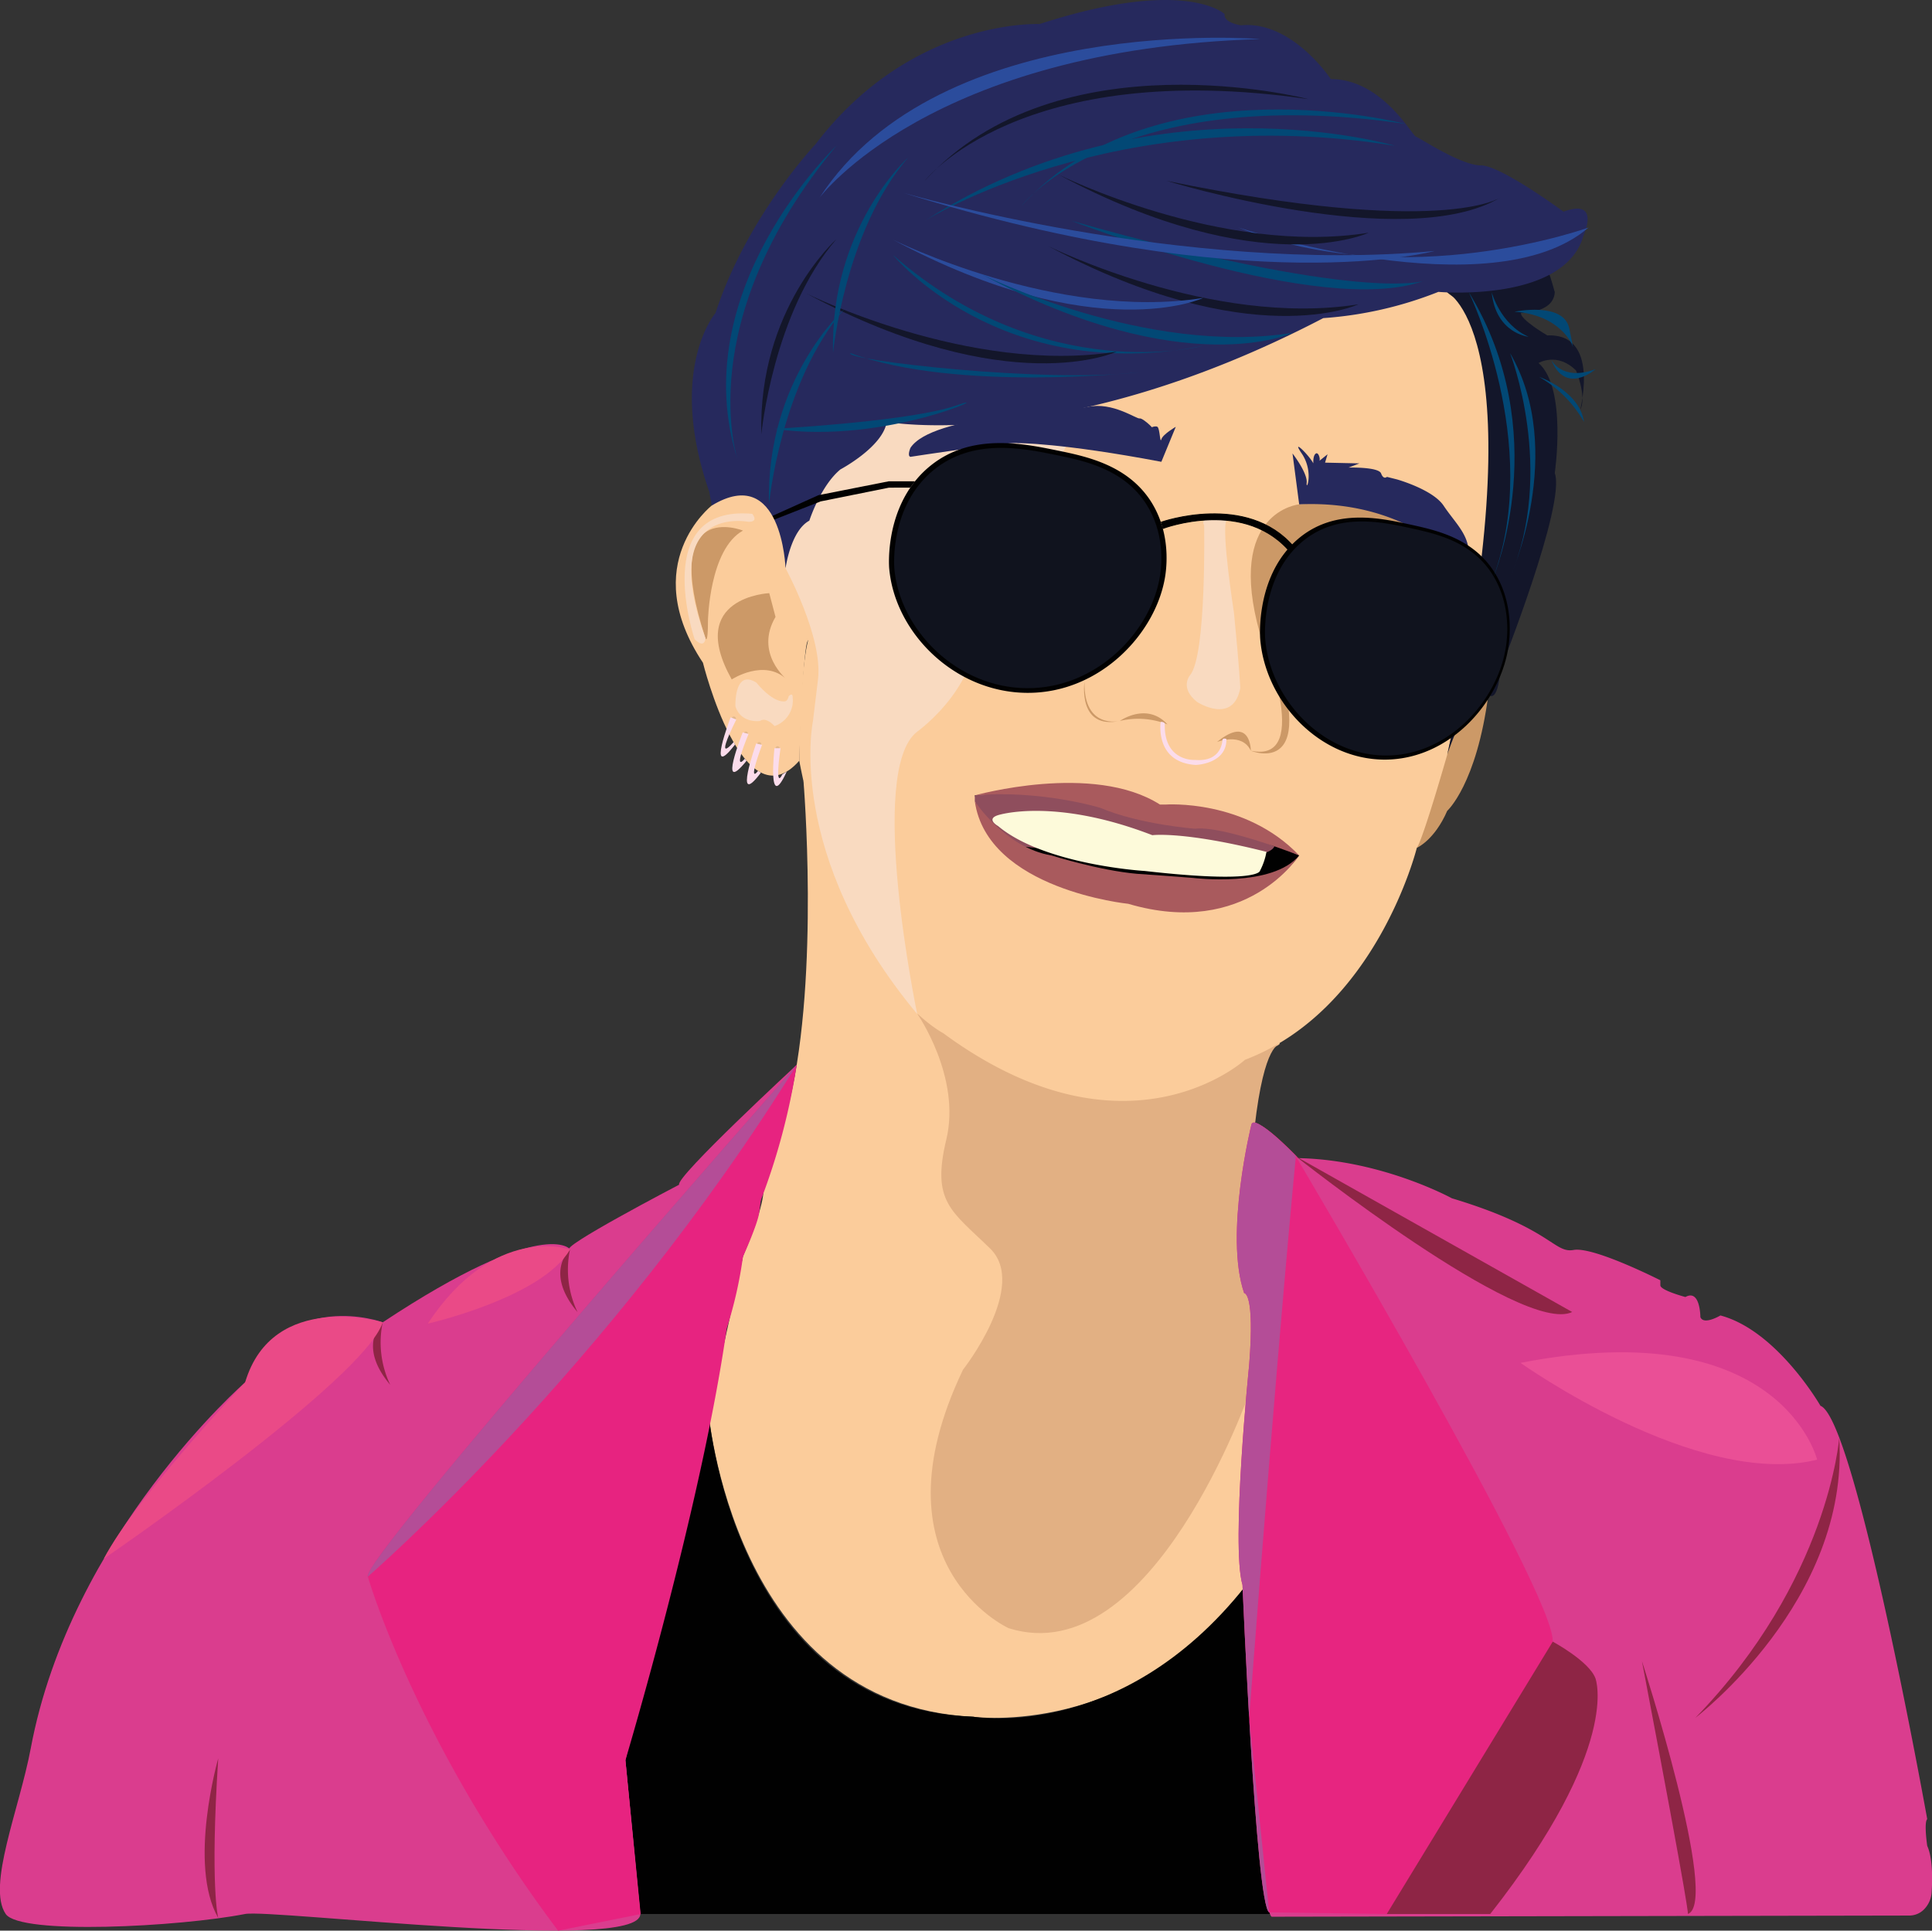 <svg id="Capa_1" data-name="Capa 1" xmlns="http://www.w3.org/2000/svg" viewBox="0 0 558.61 558.28"><rect x="0" y="0" width="558.61" height="558.28" fill="#333333" stroke="none"/><defs><style>.cls-1{fill:#cc9967;}.cls-2{fill:#fbcc9b;}.cls-3{fill:#e2b083;}.cls-18,.cls-4{fill:#010101;}.cls-5{fill:#da3d8e;}.cls-6{fill:#8e2545;}.cls-7{fill:#e72580;}.cls-8{fill:#e72380;}.cls-9{fill:#ea4a87;}.cls-10{fill:#ea4f96;}.cls-11{fill:#f08aa7;}.cls-12{fill:#b44d97;}.cls-13{fill:#f9dac0;}.cls-14{fill:#fbdceb;}.cls-15{fill:#26295d;}.cls-16{fill:#13162a;}.cls-17{fill:#10131e;}.cls-18{stroke:#010101;stroke-miterlimit:10;stroke-width:0.25px;}.cls-19{opacity:0.1;}.cls-20{fill:#8f4e5d;}.cls-21{fill:#fdfada;}.cls-22{fill:#a95a5d;}.cls-23{fill:#2b4c9c;}.cls-24{fill:#024875;}</style></defs><path class="cls-1" d="M531.59,272.18s5.08-2.14,8.81-10.72c0,0,8.49-7.61,11.89-33.65s-10.63,12.46-10.63,12.46l-10.07,31.91" transform="translate(-121.95 -27)"/><path class="cls-2" d="M354.28,252.93c46.44,114.33,142.11,76.63,137.52,75.72s-7.31,24.06-7.31,24.06l-4,28c-.3,1.72,1.93,20.74,1.93,20.74l1.45,1.45c1.45,1.44,0,19.28,0,19.28-2.41,1.93-1.93,63.66-1.93,63.66-32.31,43.88-78.6,37.61-78.6,37.61C333.4,520,326.65,434.2,326.65,434.2c1.93-4.82,10.12-43.88,10.12-43.88,7.24-17.36,5.79-19.77,5.79-19.77,0-10.61,7.71-25.24,7.71-25.24,8.68-36.8,4-92.38,4-92.38" transform="translate(-121.95 -27)"/><path class="cls-3" d="M387.15,320.23,492,329s-4.5-.78-7.31,24.06c0,0,.65,22.66,3.67,49.06,0,0-.26,20.06-4.94,27,0,0-28.34,81.83-69.87,68.69,0,0-40.15-18.32-13.16-74.74,0,0,19-24.16,7.83-35.05s-17-13.41-12.66-31.5-8.37-36.33-8.37-36.33" transform="translate(-121.95 -27)"/><path class="cls-4" d="M326.65,434.2s6.51,86.8,76.67,89.21c0,0,42.55,7.72,78.6-37.61h0l7.72,94.67H307.12L302.78,536s-5.07-70.41,23.87-101.75" transform="translate(-121.95 -27)"/><path class="cls-5" d="M352.31,334.92s-35.12,32.49-34,34.66c0,0-35.78,18.68-31.44,18.74,0,0-7.23-10.06-54.25,21.05,0,0-27.48-10.13-39.78,17.36,0,0-50.4,43.85-62,105.84-3.26,17.43-12.74,39.84-7.24,47.9,4.19,6.14,50.24,3.7,69.2,0,7.66-1.49,114.29,11.52,114.29,0h0L302.78,536,326.65,434.2l10.12-43.88s4.69-11.83,5.79-19.77.28-3.66.28-3.66Z" transform="translate(-121.95 -27)"/><path class="cls-5" d="M484.49,352.71s-7.87,31.93-2.09,48.87c0,0,3.12-.46,1.45,20.81,0,0-5.31,52.25-1.93,63.87,0,0,3.86,92.74,7.72,95L674,580.92a6,6,0,0,0,4.36-1.89h0a7.73,7.73,0,0,0,2.09-4.78c.24-3.62.37-9.86-1.27-13.48,0,0-1-6.77,0-7.74,0,0-20.74-115.64-30.87-119.52,0,0-12.53-21.77-28.93-26.12,0,0-4.82,2.9-5.79.48,0,0,0-8.23-4.33-5.81,0,0-7.24-1.93-7.24-3.38v-1.46s-19.29-9.8-25.07-8.77-6.27-6.23-35.21-14.94c0,0-20.25-11.13-44.36-11.61C497.35,361.9,485.29,349.15,484.49,352.71Z" transform="translate(-121.95 -27)"/><path class="cls-6" d="M570.9,501.71s10.5,5.63,12.35,10.61c0,0,7.69,19.61-30.42,68.15H522.37S558.55,491.1,570.9,501.71Z" transform="translate(-121.95 -27)"/><path class="cls-7" d="M570.89,501.71c1-13.5-74.26-140.32-74.26-140.32h0s-12.07-12.71-12.86-9.16c0,0-7.88,31.82-2.09,48.7,0,0,3.12-.45,1.45,20.74,0,0-5.31,52.08-1.93,63.65,0,0,3.85,92.42,7.71,94.68l34,.47,48-78.76" transform="translate(-121.95 -27)"/><path class="cls-8" d="M352.31,334.92s-127.41,144.61-124,148c0,0,13.51,47.06,55,102.38l23.87-4.81L302.78,536s22.05-73.75,29.29-124.86a121.7,121.7,0,0,0,4.7-20.77s4.26-9.33,4.7-12.78l.43-3.44A190.52,190.52,0,0,0,352.31,334.92Z" transform="translate(-121.95 -27)"/><path class="cls-6" d="M232.61,409.37s-7.59,6.51,2.17,18.08A28.41,28.41,0,0,1,232.61,409.37Z" transform="translate(-121.95 -27)"/><path class="cls-6" d="M288.93,406.41a28.43,28.43,0,0,1-2.17-18.09s-7.59,6.51,2.17,18.09" transform="translate(-121.95 -27)"/><path class="cls-6" d="M185.05,535.47s-8.84,30.76,0,46.14C185.05,581.61,182.64,572.82,185.05,535.47Z" transform="translate(-121.95 -27)"/><path class="cls-9" d="M232.61,409.37s-31.82-9.41-39.78,17.36c0,0-31.74,33.49-40.86,51C152,477.77,227.31,426,232.61,409.37Z" transform="translate(-121.95 -27)"/><path class="cls-9" d="M286.76,388.32s-21.84-7.83-41.13,21.44C245.63,409.76,278.7,402.24,286.76,388.32Z" transform="translate(-121.95 -27)"/><path class="cls-6" d="M653.73,442.77s-3,41.24-41.61,81C612.12,523.72,656.77,489.91,653.73,442.77Z" transform="translate(-121.95 -27)"/><path class="cls-6" d="M496.63,361.39s65.52,51.95,79.9,45Z" transform="translate(-121.95 -27)"/><path class="cls-6" d="M596.69,507.34s22.66,69.92,13.26,73.13C610,580.47,611.15,583.37,596.69,507.34Z" transform="translate(-121.95 -27)"/><path class="cls-10" d="M647.35,449.1s-10.38-42.65-85.78-28C561.57,421.06,612.75,457.64,647.35,449.1Z" transform="translate(-121.95 -27)"/><path class="cls-11" d="M525.23,490.38" transform="translate(-121.95 -27)"/><path class="cls-12" d="M483.12,523.72c9-117.34,13.51-162.33,13.51-162.33h0s-12.07-12.71-12.86-9.16c0,0-7.88,31.82-2.09,48.7,0,0,3.12-.45,1.45,20.74,0,0-5.31,52.08-1.93,63.65,0,0,3.85,92.42,7.71,94.68" transform="translate(-121.95 -27)"/><path class="cls-12" d="M352.31,334.92s-127.41,144.61-124,148C228.27,482.9,297.93,422.75,352.31,334.92Z" transform="translate(-121.95 -27)"/><path class="cls-2" d="M355.58,212.24s-33-49.53,22.78-63.27c0,0,134.47-40.22,158.73-38.42a5.8,5.8,0,0,1,3.31,1c9,8.29,32-3.28,0,133.67,0,0-6.88,24.11-8.81,27,0,0-11.58,46.77-49.67,61.24,0,0-34.24,31.34-87.28-7.72,0,0-29.18-14.71-41.59-78.72C353.05,247,353.17,221.75,355.58,212.24Z" transform="translate(-121.95 -27)"/><path class="cls-13" d="M387.15,320.23s-14.71-70.41,0-81.66c0,0,20.51-14.62,16.65-34.63l32.73-59.28L378.36,149s-31.94,11.09-29.29,42.31c0,0,10.85,19.92,9.4,32.09L357,235.53S348.81,274.25,387.15,320.23Z" transform="translate(-121.95 -27)"/><path class="cls-1" d="M483.61,244.09s0-10.49-9.77-2.54C473.84,241.55,481,238.66,483.61,244.09Z" transform="translate(-121.95 -27)"/><path class="cls-1" d="M445.75,235.47s7.78-5.55,13.75,1A22.88,22.88,0,0,0,445.75,235.47Z" transform="translate(-121.95 -27)"/><path class="cls-14" d="M457.54,235.79s-1.78,11.64,10.11,12.41c0,0,9-.23,8.9-7.49,0,0-.86-.43-1.15.2,0,0,0,6.48-7.84,5.84,0,0-9.18.69-8.83-10.59A1.21,1.21,0,0,0,457.54,235.79Z" transform="translate(-121.95 -27)"/><path class="cls-1" d="M435.51,224.19s-2.05,13.87,10.24,11.28C445.75,235.47,435.27,238.06,435.51,224.19Z" transform="translate(-121.95 -27)"/><path class="cls-1" d="M497.59,172.84s-21.33,2-11.33,37.43h0s16,37.79-2.65,33.82c0,0,21.64,9,4.55-34.12h0s88.76-43.16,9.43-37.13" transform="translate(-121.95 -27)"/><path class="cls-13" d="M470.11,178.84s.72,37.88-4.1,43.43c0,0-3.1,3.63,2.07,7.72,0,0,10.4,6.74,12.48-4,0,0-.21-5.42-1.83-21.82,0,0-3.69-23.56-2.18-26.73S468.18,176.17,470.11,178.84Z" transform="translate(-121.95 -27)"/><path class="cls-15" d="M544.13,190.2s-14.71-18.81-46.54-17.36l-1.93-14.71s4.34,5.55,4.1,8.44,2.17-3.13-1.44-8.44,3.61,1.93,3.61,3.62-.72-2.17.24-3.38,1.69,1.69,1.21,1.93l2.41-1.93-.72,2.41L515,161l-3.13,1.21s8.68-.24,9.4,1.69,1.69,1,1.69,1l2.89.73s10.37,2.9,13.5,7.6,7,8.07,7.24,13.13a39,39,0,0,1,0,6.51Z" transform="translate(-121.95 -27)"/><path class="cls-15" d="M457.74,160.54l4.17-10.12s-3.76,2.17-4.17,3.61-.41-3.13-1.14-3.61-3.47.6-1.44,1.2-2.77-3.86-3.68-3.62-7.81-4.86-15-3.34-45,2.2-51.29,11.85c0,0-1,2.34,0,2.59,0,0,28.92-4.47,31.1-3.95C416.34,155.15,428.49,155,457.74,160.54Z" transform="translate(-121.95 -27)"/><path class="cls-16" d="M540.4,111.5s26.77,12.88,0,133.67c0,0,7.16-21.34,11.89-17.36,0,0,2.61,3.26,3.49-7.23,0,0,19-47.74,15.71-56.78,0,0,3.62-24.6-4.7-31.83,0,0,5.42-3.25,10.85,2.17,0,0,2.89,6.87,1.45,10.85s6.87-21.7-9.77-21c0,0-8-4.7-7.59-6.51,0,0,9.42.18,9.76-6,0,0-1.42-5.15-1.57-5.07S552.71,108.24,540.4,111.5Z" transform="translate(-121.95 -27)"/><path class="cls-15" d="M574,88.21s-18.08-13.38-23.87-13.38-17.72-8-18.8-8.32-9.77-16.64-24.6-16.64c0,0-11.21-17-26-15.55,0,0-5.06-.72-4.7-3.25,0,0-11.21-10.85-53.52,2.89,0,0-36.89-1.81-64.74,34.72,0,0-19.89,21-28.93,48.82,0,0-14.11,16.28-1.81,51.72l.72,4s15.91-2.53,21.34,18.08c0,0,1.45-10.85,6.87-13.74,0,0,3.26-10.13,9-14.83,0,0,12.3-6.51,13.38-13.74,0,0,50.64,9.4,126.22-30a110.6,110.6,0,0,0,33.28-7.59s36.52,3.25,41.95-16.28C579.81,95.08,584.87,84.23,574,88.21Z" transform="translate(-121.95 -27)"/><path class="cls-4" d="M458.89,193.35c-2.47,16.65-18.82,34.15-40,34-21-.14-38.23-17.42-39.84-36-.07-.79-1.08-15.2,8.07-25.92a28.63,28.63,0,0,1,3.77-3.68c11.78-9.59,26.71-6.54,36.65-4.51,8.42,1.72,20.45,4.18,27.24,14.85C460.11,180.53,459.43,189.67,458.89,193.35Z" transform="translate(-121.95 -27)"/><path class="cls-17" d="M457.39,193.27c-2.38,16-18.11,32.86-38.52,32.73-20.17-.12-36.79-16.76-38.34-34.63-.07-.85-1.29-18.15,11.4-28.48,11.34-9.22,25.69-6.29,35.26-4.34,8.1,1.66,19.68,4,26.22,14.29C458.57,180.93,457.91,189.73,457.39,193.27Z" transform="translate(-121.95 -27)"/><polygon class="cls-4" points="264.56 139.17 257 139.17 236.64 143.19 219.52 150.9 219.82 151.84 237.24 145 257 141.02 263.2 141 264.56 139.17"/><path class="cls-18" d="M458.21,179.81s24.13-9.16,37.3,7.46l.48-2.18c-13.51-15.83-38.25-7.11-38.25-7.11Z" transform="translate(-121.95 -27)"/><path class="cls-4" d="M558.15,213.66c-2.22,16.13-16.93,33.09-36,33-18.85-.13-34.38-16.88-35.83-34.88-.06-.76-1-14.73,7.26-25.11a27,27,0,0,1,3.39-3.57c10.59-9.29,24-6.34,32.95-4.37,7.58,1.67,18.39,4.05,24.51,14.39C559.25,201.23,558.64,210.08,558.15,213.66Z" transform="translate(-121.95 -27)"/><path class="cls-17" d="M557.43,213.59c-2.15,15.61-16.41,32-34.91,31.88-18.28-.13-33.35-16.32-34.76-33.73-.06-.74-.94-14.24,7-24.28a26,26,0,0,1,3.29-3.45c10.28-9,23.3-6.13,32-4.23,7.34,1.62,17.84,3.92,23.77,13.92C558.5,201.58,557.91,210.14,557.43,213.59Z" transform="translate(-121.95 -27)"/><path class="cls-2" d="M327.73,173.2S306.15,190,325.2,218.65c0,0,11.57,46.77,27.85,28.33,0,0,1.08-34,2.53-34.74l-6.51-21S348,160.9,327.73,173.2Z" transform="translate(-121.95 -27)"/><path class="cls-1" d="M336.77,180.43s-24.23-9.76-10.85,31.11c0,0,.73,2.17.73-5.07C326.65,206.47,327,185.86,336.77,180.43Z" transform="translate(-121.95 -27)"/><path class="cls-1" d="M344.37,198.52s-24.23,1.08-10.85,24.95c0,0,9.4-6.15,15.91,0,0,0-9.4-7.59-3.25-18.08Z" transform="translate(-121.95 -27)"/><g class="cls-19"><path class="cls-4" d="M346.78,244a.6.6,0,0,0,0-1.2.6.6,0,0,0,0,1.2Z" transform="translate(-121.95 -27)"/></g><path class="cls-14" d="M345.87,243.36s-2.11,19.17,3.56,6.74h0l-1.32.87s-2.24,5.17-.49-7.61Z" transform="translate(-121.95 -27)"/><g class="cls-19"><path class="cls-4" d="M341.47,242.8a.6.6,0,0,0,0-1.2.6.6,0,0,0,0,1.2Z" transform="translate(-121.95 -27)"/></g><path class="cls-14" d="M340.58,242s-6.84,19.36,1.37,8.44h0l-.82-.53s-3.29,4.57,1.16-7.53Z" transform="translate(-121.95 -27)"/><g class="cls-19"><path class="cls-4" d="M337.62,239.74a.6.6,0,0,0,0-1.2.6.6,0,0,0,0,1.2Z" transform="translate(-121.95 -27)"/></g><g class="cls-19"><path class="cls-4" d="M334.12,235.4a.6.6,0,0,0,0-1.2.6.6,0,0,0,0,1.2Z" transform="translate(-121.95 -27)"/></g><path class="cls-14" d="M333.2,234.43s-7.19,18.79,1.17,8c.25-.33.08-.13.08-.13l-.33-.78s-6.09,7.33.72-6.46Z" transform="translate(-121.95 -27)"/><path class="cls-14" d="M336.69,238.8s-7.47,18.81,1.12,8.19h0l-.5-.59s-3.81,4.77,1.08-7.17Z" transform="translate(-121.95 -27)"/><path class="cls-13" d="M339.46,175.58s2,2.32-1.07,2.32c0,0-26.54-5.42-12.47,33.64,0,0-.09,3.28-3.13.3C322.79,211.84,309.6,172.93,339.46,175.58Z" transform="translate(-121.95 -27)"/><path class="cls-13" d="M334.59,231.26s-.44-11,6.1-6.83c0,0,4.59,5.86,8.29,5.37,0,0,.73-.16,1-1.46,0,0,1.16-1.31,1.16.32a7.82,7.82,0,0,1-5.23,8.29s-2.47-2.76-4.22-1.46C341.71,235.49,336.19,236.3,334.59,231.26Z" transform="translate(-121.95 -27)"/><path class="cls-4" d="M403.8,257s55.46-.86,93.79,17.36c0,0-6.75,9.88-15.43,8.92,0,0-58.11-3.38-58.83-5.79C423.33,277.48,408.38,274.1,403.8,257Z" transform="translate(-121.95 -27)"/><path class="cls-20" d="M403.8,257v1.68s7.79,15.55,14.75,13.2c0,0,68.58,7.84,71.88-.15C490.43,271.72,446,252.16,403.8,257Z" transform="translate(-121.95 -27)"/><path class="cls-21" d="M486.23,278.86s-.36,3.73-33.27,0c0,0-28.94-1.69-42.44-13,0,0-3.62-2,0-3.14,0,0,16.08-5.23,44.61,5.79,0,0,9.16-1.21,33,4.82A19,19,0,0,1,486.23,278.86Z" transform="translate(-121.95 -27)"/><path class="cls-22" d="M403.8,257s34.24-9.65,53.53,2.65H459s22.91-1.69,38.58,14.71c0,0-3-1.18-7.16-2.63-7.15-2.46-17.8-5.7-23-5.09,0,0-15.91-1.21-27.24-6C440.21,260.6,422.61,255.3,403.8,257Z" transform="translate(-121.95 -27)"/><path class="cls-22" d="M497.59,274.35s-15.19,24.11-49.43,14c0,0-40.74-4.1-44.36-29.66,0,0,8.68,13.42,22.18,15.68,0,0,13.75,4.34,24.72,5.31,0,0,10.48.71,16.27,1.2C467,280.86,489.88,283.75,497.59,274.35Z" transform="translate(-121.95 -27)"/><path class="cls-23" d="M480,92.79s73.3,24.11,101.27,0C581.26,92.79,528.21,112.08,480,92.79Z" transform="translate(-121.95 -27)"/><path class="cls-16" d="M514.71,115S483.85,129.55,425,98.15C425,98.15,472.28,121.72,514.71,115Z" transform="translate(-121.95 -27)"/><path class="cls-24" d="M431.77,90.86s71.93,28.05,101.75,17.39C533.52,108.25,515.19,114.49,431.77,90.86Z" transform="translate(-121.95 -27)"/><path class="cls-23" d="M486.26,38.3c.48,0-92.59-7.72-127.31,45.81C359,84.11,390.78,41.19,486.26,38.3Z" transform="translate(-121.95 -27)"/><path class="cls-24" d="M363.78,69.16s-44.37,42-28.45,91.14C335.33,160.3,321.34,120.28,363.78,69.16Z" transform="translate(-121.95 -27)"/><path class="cls-16" d="M500.24,55.66S427.91,36.85,389.33,79.29C389.33,79.29,416.82,43.6,500.24,55.66Z" transform="translate(-121.95 -27)"/><path class="cls-24" d="M380.17,100.76S411,138.6,469.86,127C469.86,127,424.05,139.12,380.17,100.76Z" transform="translate(-121.95 -27)"/><path class="cls-24" d="M367.86,129.12c-2.22,1.92,56.83,8.88,83.94,5.46C451.8,134.58,398.75,140.53,367.86,129.12Z" transform="translate(-121.95 -27)"/><path class="cls-16" d="M363.78,96.17s-22.67,20.25-21.7,56.42C342.08,152.59,345.45,117.38,363.78,96.17Z" transform="translate(-121.95 -27)"/><path class="cls-24" d="M345.87,151s34.45-1.85,49.76-5.9c1-.27,2-.56,2.81-.85C411.79,139.58,378.18,155.8,345.87,151Z" transform="translate(-121.95 -27)"/><path class="cls-24" d="M525.32,69.16s-69.92-20.73-136,21.7C389.33,90.86,444.31,56.14,525.32,69.16Z" transform="translate(-121.95 -27)"/><path class="cls-16" d="M555.78,84.11s-16.73,11.61-96.52-4.82C459.26,79.29,528.38,100.51,555.78,84.11Z" transform="translate(-121.95 -27)"/><path class="cls-24" d="M546.64,111.51s21.23,43.73,7.19,82.19C553.83,193.7,571.34,151.93,546.64,111.51Z" transform="translate(-121.95 -27)"/><path class="cls-24" d="M553.25,111.51s2.45,9.25,10.65,12.87C563.9,124.38,554.45,123.44,553.25,111.51Z" transform="translate(-121.95 -27)"/><path class="cls-24" d="M558.57,129.12s13.28,34-.1,65.15C558.47,194.27,575.06,157.52,558.57,129.12Z" transform="translate(-121.95 -27)"/><path class="cls-24" d="M559.85,117.14s14.2-3,15.83,4.83.87,4.81.87,4.81S573.14,118.05,559.85,117.14Z" transform="translate(-121.95 -27)"/><path class="cls-24" d="M567,136s11.6,4,12.94,13A35,35,0,0,0,567,136Z" transform="translate(-121.95 -27)"/><path class="cls-24" d="M570.45,131s3,6.38,12.8,2.76C583.25,133.78,574.65,141.45,570.45,131Z" transform="translate(-121.95 -27)"/><path class="cls-23" d="M469.86,113.15S439,127.72,380.17,96.32C380.17,96.32,427.43,119.9,469.86,113.15Z" transform="translate(-121.95 -27)"/><path class="cls-16" d="M517.67,94.3S486.81,108.88,428,77.48C428,77.48,475.24,101.05,517.67,94.3Z" transform="translate(-121.95 -27)"/><path class="cls-16" d="M444.79,128.69s-30.86,14.57-89.69-16.83C355.1,111.86,402.35,135.44,444.79,128.69Z" transform="translate(-121.95 -27)"/><path class="cls-24" d="M495.66,123.25S464.8,137.82,406,106.43C406,106.43,453.23,130,495.66,123.25Z" transform="translate(-121.95 -27)"/><path class="cls-24" d="M384.52,72.55S361.86,92.81,362.82,129C362.82,129,366.2,93.77,384.52,72.55Z" transform="translate(-121.95 -27)"/><path class="cls-24" d="M528.28,62.82S456,44,417.37,86.45C417.37,86.45,444.86,50.76,528.28,62.82Z" transform="translate(-121.95 -27)"/><path class="cls-23" d="M536.77,99.58s-52.86,14.57-153.64-16.82C383.13,82.76,464.08,106.33,536.77,99.58Z" transform="translate(-121.95 -27)"/><path class="cls-24" d="M366,116.45s-22.66,20.25-21.7,56.42C344.26,172.87,347.64,137.67,366,116.45Z" transform="translate(-121.95 -27)"/></svg>